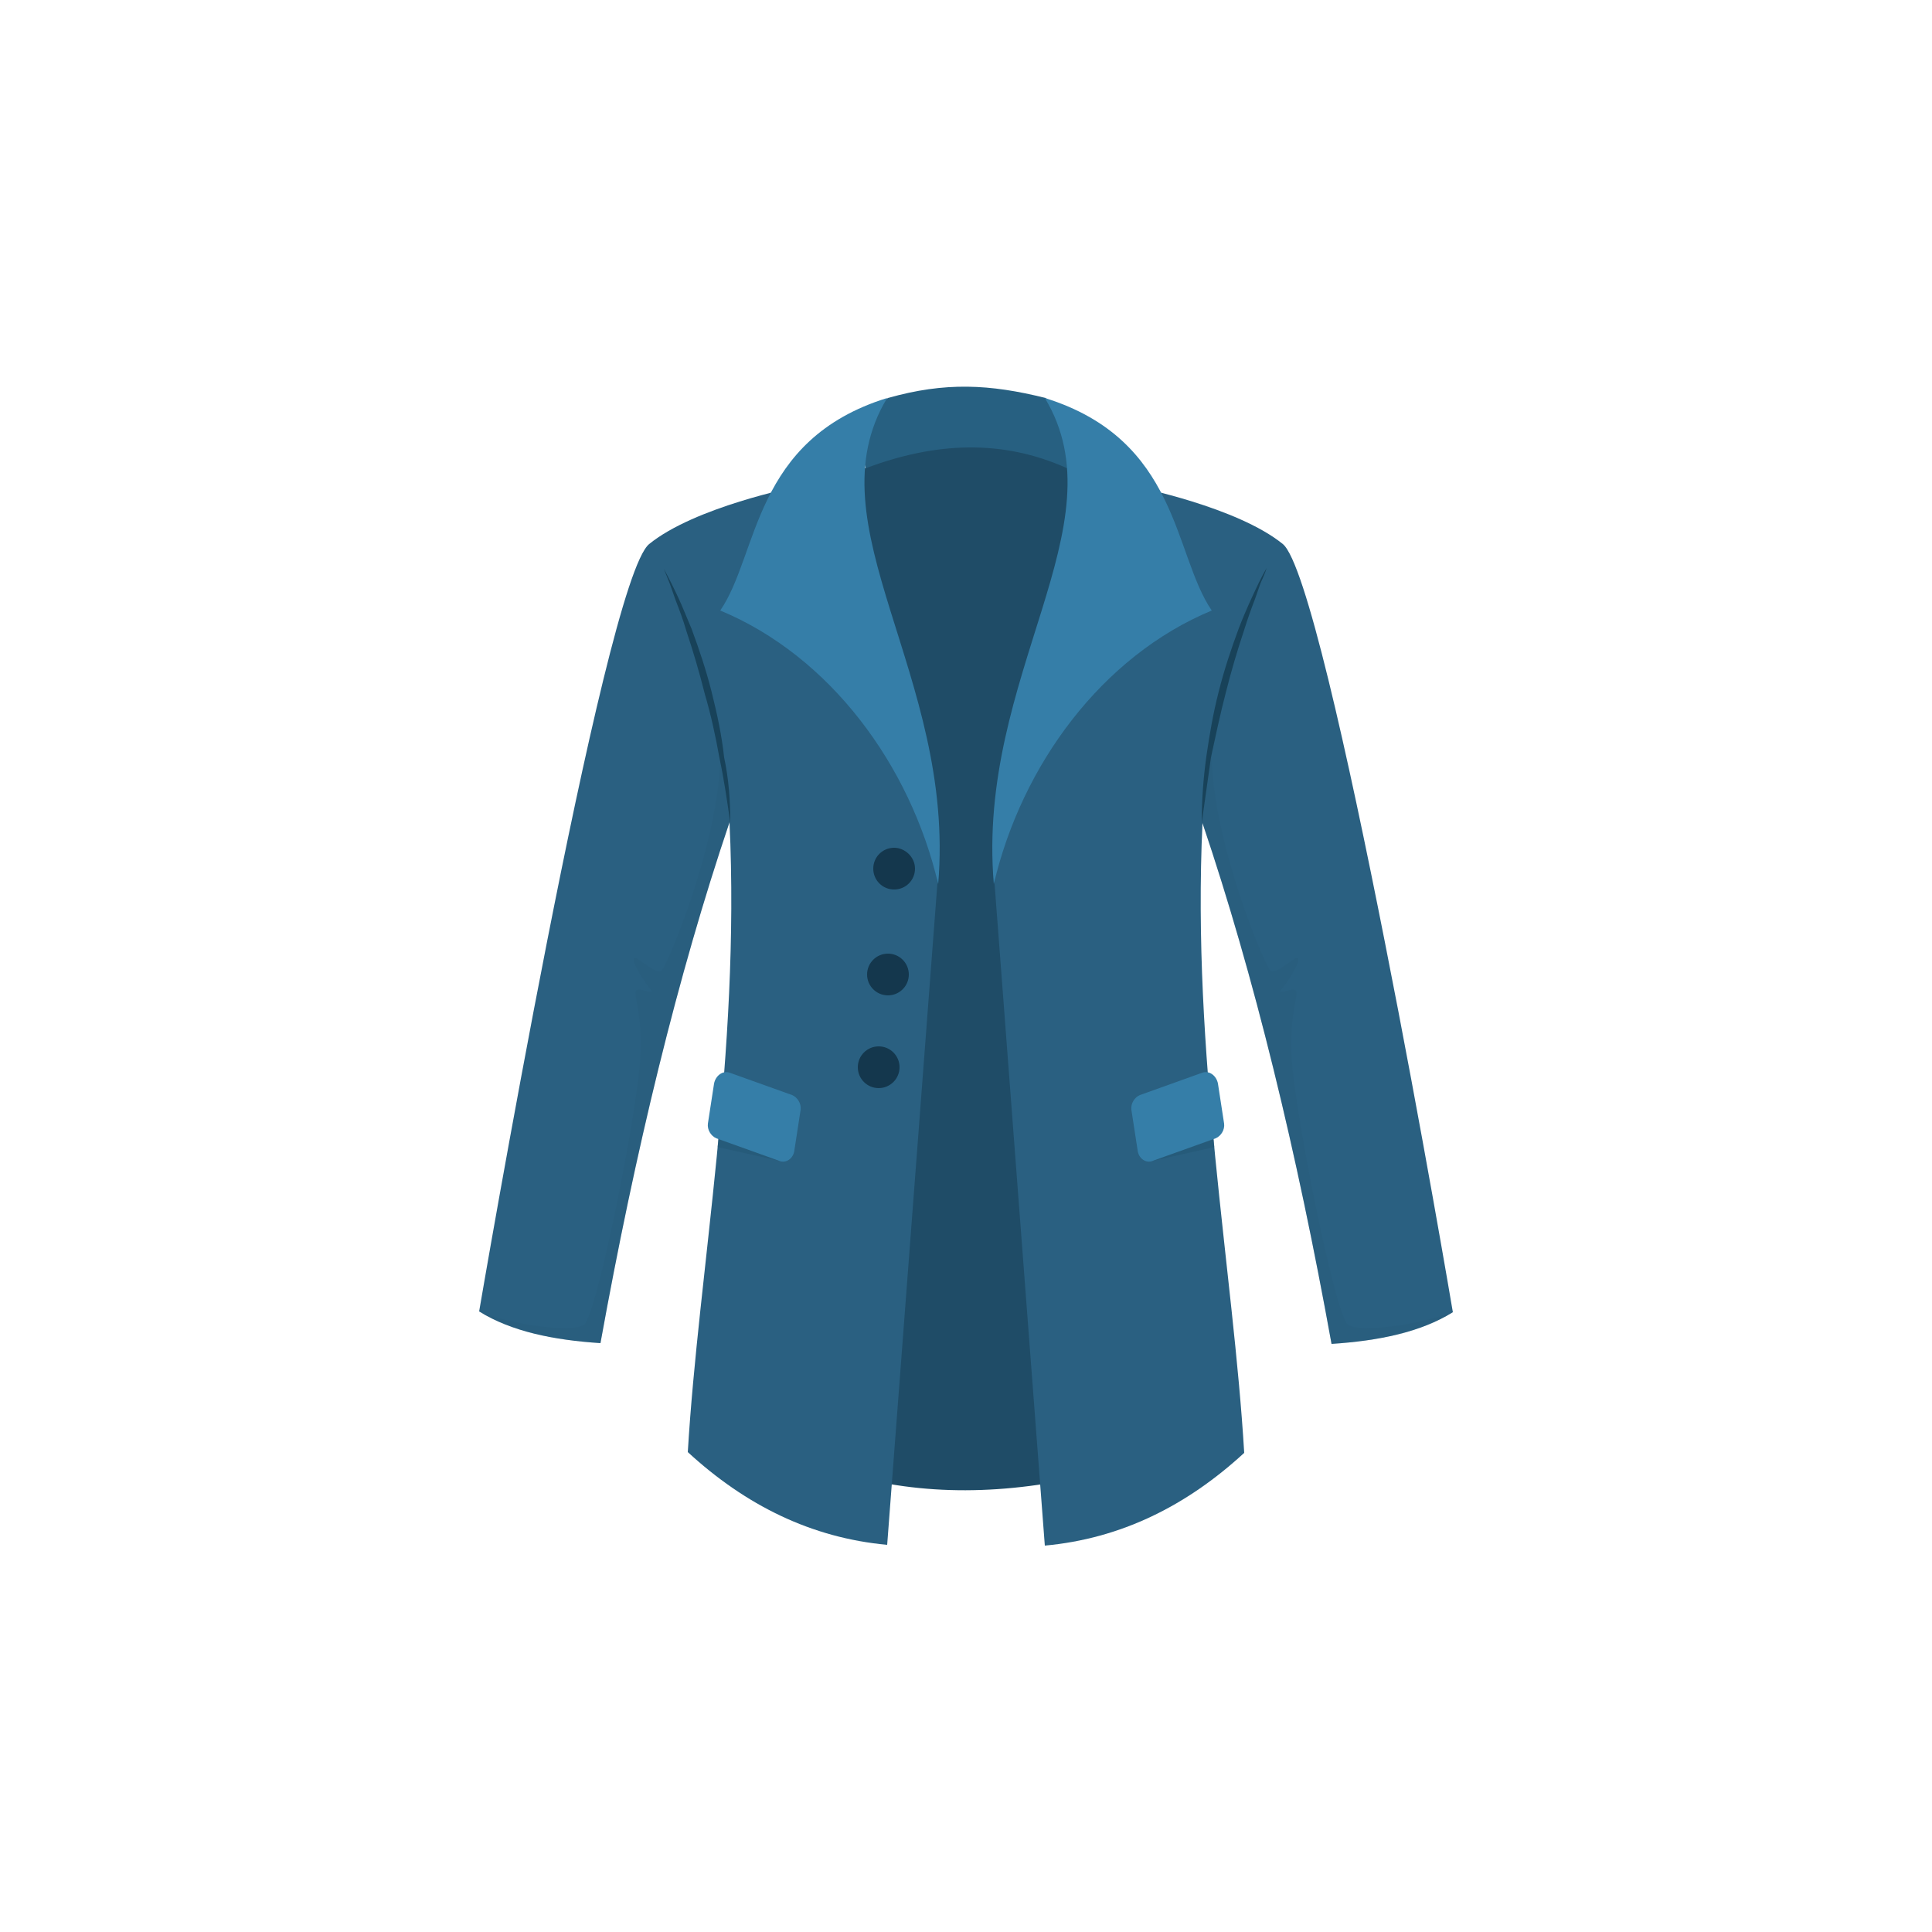 <?xml version="1.0" encoding="utf-8"?>
<!-- Generator: Adobe Illustrator 24.1.2, SVG Export Plug-In . SVG Version: 6.00 Build 0)  -->
<svg version="1.1" id="Layer_1" xmlns="http://www.w3.org/2000/svg" xmlns:xlink="http://www.w3.org/1999/xlink" x="0px" y="0px"
	 viewBox="0 0 250 250" style="enable-background:new 0 0 250 250;" xml:space="preserve">
<style type="text/css">
	.st0{display:none;}
	.st1{fill:#1F4C67;}
	.st2{opacity:0.2;clip-path:url(#XMLID_2_);fill:#235675;}
	.st3{opacity:0.5;clip-path:url(#XMLID_2_);fill:#235675;}
	.st4{opacity:0.2;clip-path:url(#XMLID_3_);fill:#235675;}
	.st5{opacity:0.5;clip-path:url(#XMLID_3_);fill:#235675;}
	.st6{fill:#357EA8;}
	.st7{fill:#14374D;}
	.st8{fill:#184259;}
	.st9{fill:#276081;}
</style>
<g id="gide" class="st0">
</g>
<g>
	<path class="st1" d="M111.9,60.6L103,63l6.3,127.7c10,2.9,20.9,2.8,32.4,0L147,63l-8.9-2.5C130.1,53.8,121.4,53.2,111.9,60.6z"/>
	<g>
		<defs>
			<path id="XMLID_00000125596392123790097540000005252907250125727655_" d="M103,63c0,0-13.1,2.6-19,7.4c-5.9,4.8-22,99.3-22,99.3
				c4.2,2.6,9.6,3.7,15.7,4.1c4.5-24.9,10-47.6,16.7-67.4c1.4,30.1-4,58-5.4,81.5c7.5,6.9,16,11.1,25.8,12l6.5-85.6
				C119.1,92.7,113.1,75.5,103,63z"/>
		</defs>
		<use xlink:href="#XMLID_00000125596392123790097540000005252907250125727655_"  style="overflow:visible;fill:#2A6081;"/>
		<clipPath id="XMLID_2_">
			<use xlink:href="#XMLID_00000125596392123790097540000005252907250125727655_"  style="overflow:visible;"/>
		</clipPath>
		<path class="st2" d="M93.2,97.3c0.1,11.1-6.8,27.6-7.6,28.3c-0.8,0.6-3.1-1.9-3.5-1.6c-0.5,0.3,1.2,3,2.3,4.3
			c-0.8,0.2-1.7-0.6-2.1-0.1c-0.4,0.5,1.3,4.1,0.3,11.4c-1.3,10.4-5.6,30.7-7,31.8s-9,0.1-13.5-1.6L77.3,180l5-4.8l12.2-65
			C94.5,105.6,94.4,101.6,93.2,97.3z"/>
		<polygon class="st3" points="100.8,150.2 91.8,148.2 94.4,144.5 		"/>
	</g>
	<g>
		<defs>
			<path id="XMLID_00000164504548414445270100000010756522886881399430_" d="M147,63c0,0,13.1,2.6,19,7.4
				c2.9,2.4,8.4,27.2,13.2,51.5c4.8,24.2,8.8,47.9,8.8,47.9c-4.2,2.6-9.6,3.7-15.7,4.1c-4.5-24.9-10-47.6-16.7-67.4
				c-1.4,30.1,4,58,5.4,81.5c-7.5,6.9-16,11.1-25.8,12l-6.5-85.6C129.8,98.4,136.4,81.2,147,63z"/>
		</defs>
		<use xlink:href="#XMLID_00000164504548414445270100000010756522886881399430_"  style="overflow:visible;fill:#2A6081;"/>
		<clipPath id="XMLID_3_">
			<use xlink:href="#XMLID_00000164504548414445270100000010756522886881399430_"  style="overflow:visible;"/>
		</clipPath>
		<path class="st4" d="M156.8,97.3c-0.1,11.1,6.8,27.6,7.6,28.3c0.8,0.6,3.1-1.9,3.5-1.6c0.5,0.3-1.2,3-2.3,4.3
			c0.8,0.2,1.7-0.6,2.1-0.1c0.4,0.5-1.3,4.1-0.3,11.4c1.3,10.4,5.6,30.7,7,31.8c1.4,1.1,9,0.1,13.5-1.6L172.7,180l-5-4.8l-12.2-65
			C155.5,105.6,155.6,101.6,156.8,97.3z"/>
		<polygon class="st5" points="149.2,150.2 158.2,148.2 155.6,144.5 		"/>
	</g>
	<path class="st6" d="M149.2,150.2l8.1-2.9c0.7-0.3,1.2-1.1,1.1-1.9l-0.8-5.2c-0.2-1-1.1-1.7-2-1.4l-8.1,2.9
		c-0.7,0.3-1.2,1.1-1.1,1.9l0.8,5.2C147.3,149.9,148.3,150.6,149.2,150.2z"/>
	<path class="st6" d="M100.8,150.2l-8.1-2.9c-0.7-0.3-1.2-1.1-1.1-1.9l0.8-5.2c0.2-1,1.1-1.7,2-1.4l8.1,2.9c0.7,0.3,1.2,1.1,1.1,1.9
		l-0.8,5.2C102.7,149.9,101.7,150.6,100.8,150.2z"/>
	<g>
		<path class="st7" d="M118.4,112.4c0,1.5-1.2,2.7-2.7,2.7c-1.5,0-2.7-1.2-2.7-2.7c0-1.5,1.2-2.7,2.7-2.7
			C117.1,109.7,118.4,110.9,118.4,112.4z"/>
		<circle class="st7" cx="114.9" cy="126.1" r="2.7"/>
		<circle class="st7" cx="113.7" cy="138.1" r="2.7"/>
	</g>
	<g>
		<path class="st8" d="M155.5,106.5c0-2.9,0.2-5.7,0.6-8.6c0.4-2.8,0.9-5.7,1.6-8.4c0.7-2.8,1.6-5.5,2.6-8.2c0.5-1.3,1.1-2.7,1.7-4
			c0.6-1.3,1.2-2.6,1.9-3.8c-0.2,0.7-0.5,1.3-0.8,2l-0.7,2c-0.5,1.3-1,2.7-1.4,4c-0.9,2.7-1.7,5.4-2.4,8.2c-0.7,2.7-1.3,5.5-1.9,8.3
			C156.3,100.8,155.9,103.7,155.5,106.5z"/>
	</g>
	<g>
		<path class="st8" d="M94.5,106.5c-0.4-2.8-0.8-5.6-1.4-8.4c-0.5-2.8-1.1-5.6-1.9-8.3c-0.7-2.8-1.5-5.5-2.4-8.2
			c-0.4-1.4-0.9-2.7-1.4-4l-0.7-2c-0.3-0.7-0.5-1.3-0.8-2c0.7,1.3,1.3,2.5,1.9,3.8c0.6,1.3,1.1,2.6,1.7,4c1,2.7,1.9,5.4,2.6,8.2
			c0.7,2.8,1.3,5.6,1.6,8.4C94.3,100.8,94.5,103.6,94.5,106.5z"/>
	</g>
	<g>
		<path class="st9" d="M138.1,60.6c-8.4-3.8-17.1-3.4-26.1,0c-0.9-3.9-0.4-7.1,2.9-9.1c7.4-2.1,13.2-1.8,20.4,0
			C138.2,53.7,139,56.8,138.1,60.6z"/>
		<path class="st6" d="M114.8,51.5c-17.4,5.4-16.6,20.2-21.6,27.5c14.2,5.9,24.6,20,28.2,35.4C123.7,87.4,104.8,68,114.8,51.5z"/>
		<path class="st6" d="M135.2,51.5c17.4,5.4,16.6,20.2,21.6,27.5c-14.2,5.9-24.6,20-28.2,35.4C126.3,87.4,145.2,68,135.2,51.5z"/>
	</g>
</g>
</svg>
